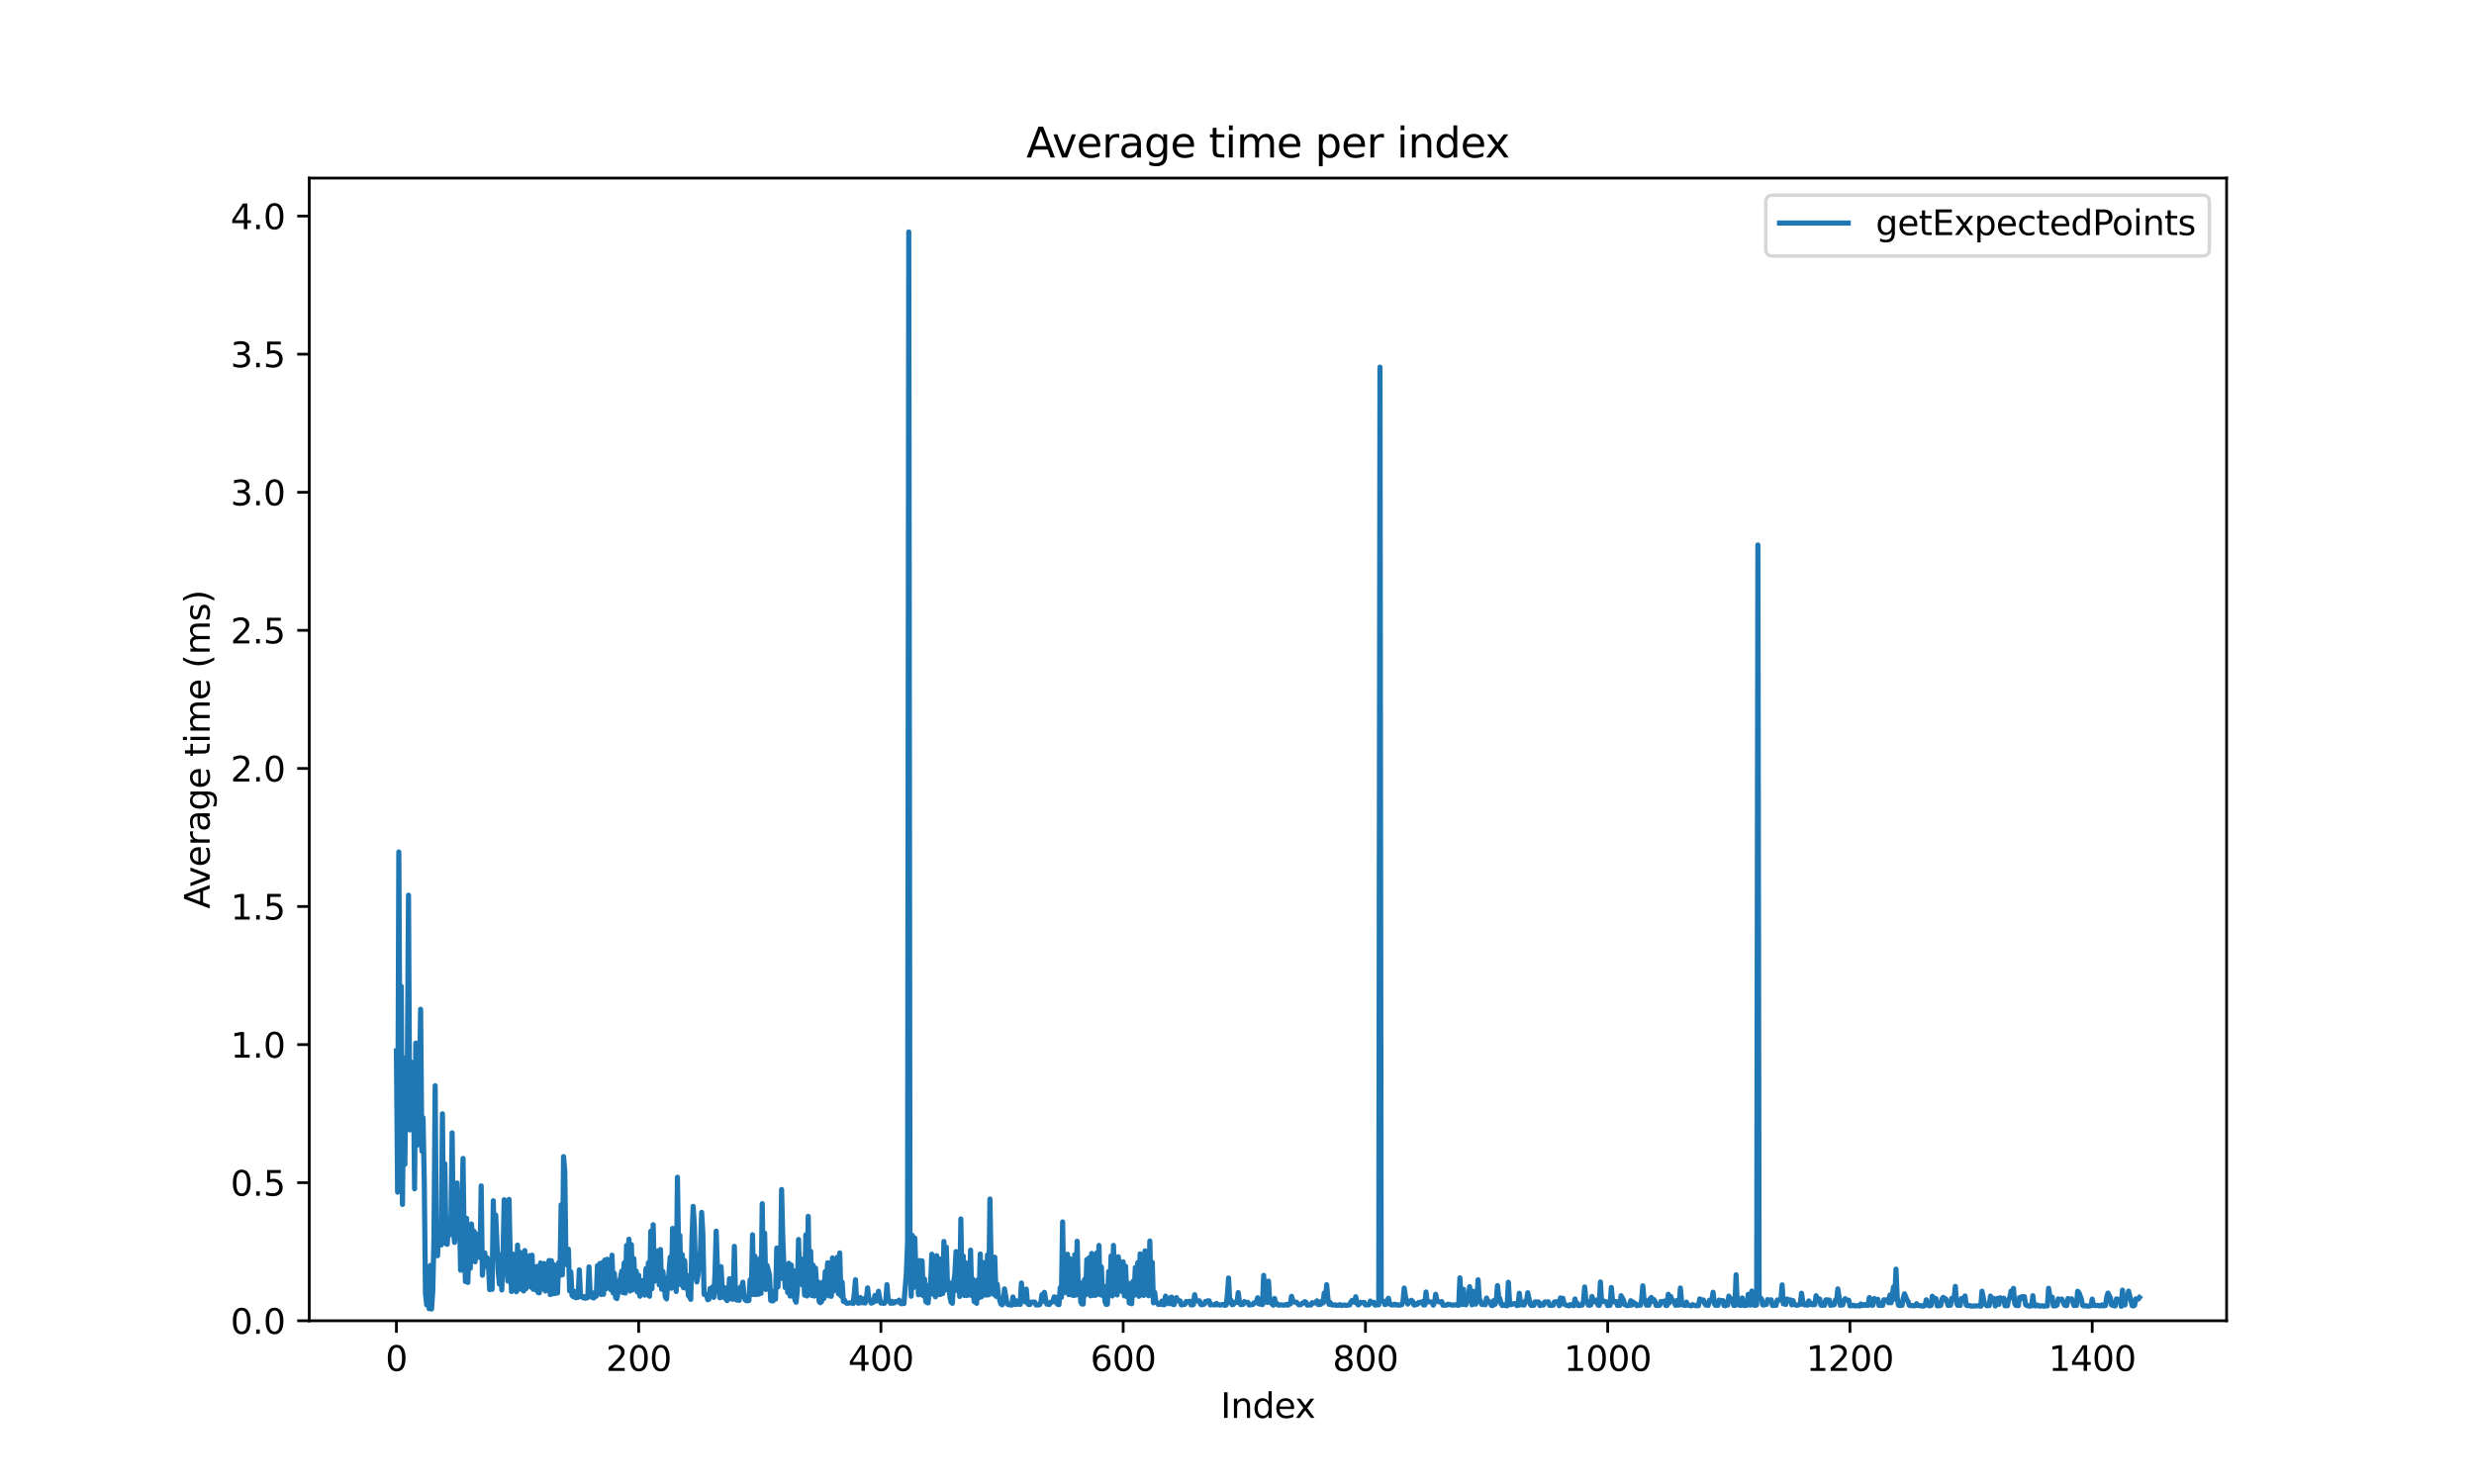<?xml version="1.0" encoding="utf-8" standalone="no"?>
<!DOCTYPE svg PUBLIC "-//W3C//DTD SVG 1.1//EN"
  "http://www.w3.org/Graphics/SVG/1.1/DTD/svg11.dtd">
<svg xmlns:xlink="http://www.w3.org/1999/xlink" width="720pt" height="432pt" viewBox="0 0 720 432" xmlns="http://www.w3.org/2000/svg" version="1.1">
 <defs>
  <style type="text/css">*{stroke-linejoin: round; stroke-linecap: butt}</style>
 </defs>
 <g id="figure_1">
  <g id="patch_1">
   <path d="M 0 432 
L 720 432 
L 720 0 
L 0 0 
z
" style="fill: #ffffff"/>
  </g>
  <g id="axes_1">
   <g id="patch_2">
    <path d="M 90 384.48 
L 648 384.48 
L 648 51.84 
L 90 51.84 
z
" style="fill: #ffffff"/>
   </g>
   <g id="matplotlib.axis_1">
    <g id="xtick_1">
     <g id="line2d_1">
      <defs>
       <path id="mf07bb825a7" d="M 0 0 
L 0 3.5 
" style="stroke: #000000; stroke-width: 0.8"/>
      </defs>
      <g>
       <use xlink:href="#mf07bb825a7" x="115.364" y="384.48" style="stroke: #000000; stroke-width: 0.8"/>
      </g>
     </g>
     <g id="text_1">
      <!-- 0 -->
      <g transform="translate(112.182 399.078) scale(0.1 -0.1)">
       <defs>
        <path id="DejaVuSans-30" d="M 2034 4250 
Q 1547 4250 1301 3770 
Q 1056 3291 1056 2328 
Q 1056 1369 1301 889 
Q 1547 409 2034 409 
Q 2525 409 2770 889 
Q 3016 1369 3016 2328 
Q 3016 3291 2770 3770 
Q 2525 4250 2034 4250 
z
M 2034 4750 
Q 2819 4750 3233 4129 
Q 3647 3509 3647 2328 
Q 3647 1150 3233 529 
Q 2819 -91 2034 -91 
Q 1250 -91 836 529 
Q 422 1150 422 2328 
Q 422 3509 836 4129 
Q 1250 4750 2034 4750 
z
" transform="scale(0.016)"/>
       </defs>
       <use xlink:href="#DejaVuSans-30"/>
      </g>
     </g>
    </g>
    <g id="xtick_2">
     <g id="line2d_2">
      <g>
       <use xlink:href="#mf07bb825a7" x="185.867" y="384.48" style="stroke: #000000; stroke-width: 0.8"/>
      </g>
     </g>
     <g id="text_2">
      <!-- 200 -->
      <g transform="translate(176.323 399.078) scale(0.1 -0.1)">
       <defs>
        <path id="DejaVuSans-32" d="M 1228 531 
L 3431 531 
L 3431 0 
L 469 0 
L 469 531 
Q 828 903 1448 1529 
Q 2069 2156 2228 2338 
Q 2531 2678 2651 2914 
Q 2772 3150 2772 3378 
Q 2772 3750 2511 3984 
Q 2250 4219 1831 4219 
Q 1534 4219 1204 4116 
Q 875 4013 500 3803 
L 500 4441 
Q 881 4594 1212 4672 
Q 1544 4750 1819 4750 
Q 2544 4750 2975 4387 
Q 3406 4025 3406 3419 
Q 3406 3131 3298 2873 
Q 3191 2616 2906 2266 
Q 2828 2175 2409 1742 
Q 1991 1309 1228 531 
z
" transform="scale(0.016)"/>
       </defs>
       <use xlink:href="#DejaVuSans-32"/>
       <use xlink:href="#DejaVuSans-30" transform="translate(63.623 0)"/>
       <use xlink:href="#DejaVuSans-30" transform="translate(127.246 0)"/>
      </g>
     </g>
    </g>
    <g id="xtick_3">
     <g id="line2d_3">
      <g>
       <use xlink:href="#mf07bb825a7" x="256.371" y="384.48" style="stroke: #000000; stroke-width: 0.8"/>
      </g>
     </g>
     <g id="text_3">
      <!-- 400 -->
      <g transform="translate(246.827 399.078) scale(0.1 -0.1)">
       <defs>
        <path id="DejaVuSans-34" d="M 2419 4116 
L 825 1625 
L 2419 1625 
L 2419 4116 
z
M 2253 4666 
L 3047 4666 
L 3047 1625 
L 3713 1625 
L 3713 1100 
L 3047 1100 
L 3047 0 
L 2419 0 
L 2419 1100 
L 313 1100 
L 313 1709 
L 2253 4666 
z
" transform="scale(0.016)"/>
       </defs>
       <use xlink:href="#DejaVuSans-34"/>
       <use xlink:href="#DejaVuSans-30" transform="translate(63.623 0)"/>
       <use xlink:href="#DejaVuSans-30" transform="translate(127.246 0)"/>
      </g>
     </g>
    </g>
    <g id="xtick_4">
     <g id="line2d_4">
      <g>
       <use xlink:href="#mf07bb825a7" x="326.874" y="384.48" style="stroke: #000000; stroke-width: 0.8"/>
      </g>
     </g>
     <g id="text_4">
      <!-- 600 -->
      <g transform="translate(317.33 399.078) scale(0.1 -0.1)">
       <defs>
        <path id="DejaVuSans-36" d="M 2113 2584 
Q 1688 2584 1439 2293 
Q 1191 2003 1191 1497 
Q 1191 994 1439 701 
Q 1688 409 2113 409 
Q 2538 409 2786 701 
Q 3034 994 3034 1497 
Q 3034 2003 2786 2293 
Q 2538 2584 2113 2584 
z
M 3366 4563 
L 3366 3988 
Q 3128 4100 2886 4159 
Q 2644 4219 2406 4219 
Q 1781 4219 1451 3797 
Q 1122 3375 1075 2522 
Q 1259 2794 1537 2939 
Q 1816 3084 2150 3084 
Q 2853 3084 3261 2657 
Q 3669 2231 3669 1497 
Q 3669 778 3244 343 
Q 2819 -91 2113 -91 
Q 1303 -91 875 529 
Q 447 1150 447 2328 
Q 447 3434 972 4092 
Q 1497 4750 2381 4750 
Q 2619 4750 2861 4703 
Q 3103 4656 3366 4563 
z
" transform="scale(0.016)"/>
       </defs>
       <use xlink:href="#DejaVuSans-36"/>
       <use xlink:href="#DejaVuSans-30" transform="translate(63.623 0)"/>
       <use xlink:href="#DejaVuSans-30" transform="translate(127.246 0)"/>
      </g>
     </g>
    </g>
    <g id="xtick_5">
     <g id="line2d_5">
      <g>
       <use xlink:href="#mf07bb825a7" x="397.378" y="384.48" style="stroke: #000000; stroke-width: 0.8"/>
      </g>
     </g>
     <g id="text_5">
      <!-- 800 -->
      <g transform="translate(387.834 399.078) scale(0.1 -0.1)">
       <defs>
        <path id="DejaVuSans-38" d="M 2034 2216 
Q 1584 2216 1326 1975 
Q 1069 1734 1069 1313 
Q 1069 891 1326 650 
Q 1584 409 2034 409 
Q 2484 409 2743 651 
Q 3003 894 3003 1313 
Q 3003 1734 2745 1975 
Q 2488 2216 2034 2216 
z
M 1403 2484 
Q 997 2584 770 2862 
Q 544 3141 544 3541 
Q 544 4100 942 4425 
Q 1341 4750 2034 4750 
Q 2731 4750 3128 4425 
Q 3525 4100 3525 3541 
Q 3525 3141 3298 2862 
Q 3072 2584 2669 2484 
Q 3125 2378 3379 2068 
Q 3634 1759 3634 1313 
Q 3634 634 3220 271 
Q 2806 -91 2034 -91 
Q 1263 -91 848 271 
Q 434 634 434 1313 
Q 434 1759 690 2068 
Q 947 2378 1403 2484 
z
M 1172 3481 
Q 1172 3119 1398 2916 
Q 1625 2713 2034 2713 
Q 2441 2713 2670 2916 
Q 2900 3119 2900 3481 
Q 2900 3844 2670 4047 
Q 2441 4250 2034 4250 
Q 1625 4250 1398 4047 
Q 1172 3844 1172 3481 
z
" transform="scale(0.016)"/>
       </defs>
       <use xlink:href="#DejaVuSans-38"/>
       <use xlink:href="#DejaVuSans-30" transform="translate(63.623 0)"/>
       <use xlink:href="#DejaVuSans-30" transform="translate(127.246 0)"/>
      </g>
     </g>
    </g>
    <g id="xtick_6">
     <g id="line2d_6">
      <g>
       <use xlink:href="#mf07bb825a7" x="467.881" y="384.48" style="stroke: #000000; stroke-width: 0.8"/>
      </g>
     </g>
     <g id="text_6">
      <!-- 1000 -->
      <g transform="translate(455.156 399.078) scale(0.1 -0.1)">
       <defs>
        <path id="DejaVuSans-31" d="M 794 531 
L 1825 531 
L 1825 4091 
L 703 3866 
L 703 4441 
L 1819 4666 
L 2450 4666 
L 2450 531 
L 3481 531 
L 3481 0 
L 794 0 
L 794 531 
z
" transform="scale(0.016)"/>
       </defs>
       <use xlink:href="#DejaVuSans-31"/>
       <use xlink:href="#DejaVuSans-30" transform="translate(63.623 0)"/>
       <use xlink:href="#DejaVuSans-30" transform="translate(127.246 0)"/>
       <use xlink:href="#DejaVuSans-30" transform="translate(190.869 0)"/>
      </g>
     </g>
    </g>
    <g id="xtick_7">
     <g id="line2d_7">
      <g>
       <use xlink:href="#mf07bb825a7" x="538.385" y="384.48" style="stroke: #000000; stroke-width: 0.8"/>
      </g>
     </g>
     <g id="text_7">
      <!-- 1200 -->
      <g transform="translate(525.66 399.078) scale(0.1 -0.1)">
       <use xlink:href="#DejaVuSans-31"/>
       <use xlink:href="#DejaVuSans-32" transform="translate(63.623 0)"/>
       <use xlink:href="#DejaVuSans-30" transform="translate(127.246 0)"/>
       <use xlink:href="#DejaVuSans-30" transform="translate(190.869 0)"/>
      </g>
     </g>
    </g>
    <g id="xtick_8">
     <g id="line2d_8">
      <g>
       <use xlink:href="#mf07bb825a7" x="608.888" y="384.48" style="stroke: #000000; stroke-width: 0.8"/>
      </g>
     </g>
     <g id="text_8">
      <!-- 1400 -->
      <g transform="translate(596.163 399.078) scale(0.1 -0.1)">
       <use xlink:href="#DejaVuSans-31"/>
       <use xlink:href="#DejaVuSans-34" transform="translate(63.623 0)"/>
       <use xlink:href="#DejaVuSans-30" transform="translate(127.246 0)"/>
       <use xlink:href="#DejaVuSans-30" transform="translate(190.869 0)"/>
      </g>
     </g>
    </g>
    <g id="text_9">
     <!-- Index -->
     <g transform="translate(355.234 412.757) scale(0.1 -0.1)">
      <defs>
       <path id="DejaVuSans-49" d="M 628 4666 
L 1259 4666 
L 1259 0 
L 628 0 
L 628 4666 
z
" transform="scale(0.016)"/>
       <path id="DejaVuSans-6e" d="M 3513 2113 
L 3513 0 
L 2938 0 
L 2938 2094 
Q 2938 2591 2744 2837 
Q 2550 3084 2163 3084 
Q 1697 3084 1428 2787 
Q 1159 2491 1159 1978 
L 1159 0 
L 581 0 
L 581 3500 
L 1159 3500 
L 1159 2956 
Q 1366 3272 1645 3428 
Q 1925 3584 2291 3584 
Q 2894 3584 3203 3211 
Q 3513 2838 3513 2113 
z
" transform="scale(0.016)"/>
       <path id="DejaVuSans-64" d="M 2906 2969 
L 2906 4863 
L 3481 4863 
L 3481 0 
L 2906 0 
L 2906 525 
Q 2725 213 2448 61 
Q 2172 -91 1784 -91 
Q 1150 -91 751 415 
Q 353 922 353 1747 
Q 353 2572 751 3078 
Q 1150 3584 1784 3584 
Q 2172 3584 2448 3432 
Q 2725 3281 2906 2969 
z
M 947 1747 
Q 947 1113 1208 752 
Q 1469 391 1925 391 
Q 2381 391 2643 752 
Q 2906 1113 2906 1747 
Q 2906 2381 2643 2742 
Q 2381 3103 1925 3103 
Q 1469 3103 1208 2742 
Q 947 2381 947 1747 
z
" transform="scale(0.016)"/>
       <path id="DejaVuSans-65" d="M 3597 1894 
L 3597 1613 
L 953 1613 
Q 991 1019 1311 708 
Q 1631 397 2203 397 
Q 2534 397 2845 478 
Q 3156 559 3463 722 
L 3463 178 
Q 3153 47 2828 -22 
Q 2503 -91 2169 -91 
Q 1331 -91 842 396 
Q 353 884 353 1716 
Q 353 2575 817 3079 
Q 1281 3584 2069 3584 
Q 2775 3584 3186 3129 
Q 3597 2675 3597 1894 
z
M 3022 2063 
Q 3016 2534 2758 2815 
Q 2500 3097 2075 3097 
Q 1594 3097 1305 2825 
Q 1016 2553 972 2059 
L 3022 2063 
z
" transform="scale(0.016)"/>
       <path id="DejaVuSans-78" d="M 3513 3500 
L 2247 1797 
L 3578 0 
L 2900 0 
L 1881 1375 
L 863 0 
L 184 0 
L 1544 1831 
L 300 3500 
L 978 3500 
L 1906 2253 
L 2834 3500 
L 3513 3500 
z
" transform="scale(0.016)"/>
      </defs>
      <use xlink:href="#DejaVuSans-49"/>
      <use xlink:href="#DejaVuSans-6e" transform="translate(29.492 0)"/>
      <use xlink:href="#DejaVuSans-64" transform="translate(92.871 0)"/>
      <use xlink:href="#DejaVuSans-65" transform="translate(156.348 0)"/>
      <use xlink:href="#DejaVuSans-78" transform="translate(216.121 0)"/>
     </g>
    </g>
   </g>
   <g id="matplotlib.axis_2">
    <g id="ytick_1">
     <g id="line2d_9">
      <defs>
       <path id="mb513482932" d="M 0 0 
L -3.5 0 
" style="stroke: #000000; stroke-width: 0.8"/>
      </defs>
      <g>
       <use xlink:href="#mb513482932" x="90" y="384.48" style="stroke: #000000; stroke-width: 0.8"/>
      </g>
     </g>
     <g id="text_10">
      <!-- 0.0 -->
      <g transform="translate(67.097 388.279) scale(0.1 -0.1)">
       <defs>
        <path id="DejaVuSans-2e" d="M 684 794 
L 1344 794 
L 1344 0 
L 684 0 
L 684 794 
z
" transform="scale(0.016)"/>
       </defs>
       <use xlink:href="#DejaVuSans-30"/>
       <use xlink:href="#DejaVuSans-2e" transform="translate(63.623 0)"/>
       <use xlink:href="#DejaVuSans-30" transform="translate(95.41 0)"/>
      </g>
     </g>
    </g>
    <g id="ytick_2">
     <g id="line2d_10">
      <g>
       <use xlink:href="#mb513482932" x="90" y="344.283" style="stroke: #000000; stroke-width: 0.8"/>
      </g>
     </g>
     <g id="text_11">
      <!-- 0.5 -->
      <g transform="translate(67.097 348.083) scale(0.1 -0.1)">
       <defs>
        <path id="DejaVuSans-35" d="M 691 4666 
L 3169 4666 
L 3169 4134 
L 1269 4134 
L 1269 2991 
Q 1406 3038 1543 3061 
Q 1681 3084 1819 3084 
Q 2600 3084 3056 2656 
Q 3513 2228 3513 1497 
Q 3513 744 3044 326 
Q 2575 -91 1722 -91 
Q 1428 -91 1123 -41 
Q 819 9 494 109 
L 494 744 
Q 775 591 1075 516 
Q 1375 441 1709 441 
Q 2250 441 2565 725 
Q 2881 1009 2881 1497 
Q 2881 1984 2565 2268 
Q 2250 2553 1709 2553 
Q 1456 2553 1204 2497 
Q 953 2441 691 2322 
L 691 4666 
z
" transform="scale(0.016)"/>
       </defs>
       <use xlink:href="#DejaVuSans-30"/>
       <use xlink:href="#DejaVuSans-2e" transform="translate(63.623 0)"/>
       <use xlink:href="#DejaVuSans-35" transform="translate(95.41 0)"/>
      </g>
     </g>
    </g>
    <g id="ytick_3">
     <g id="line2d_11">
      <g>
       <use xlink:href="#mb513482932" x="90" y="304.087" style="stroke: #000000; stroke-width: 0.8"/>
      </g>
     </g>
     <g id="text_12">
      <!-- 1.0 -->
      <g transform="translate(67.097 307.886) scale(0.1 -0.1)">
       <use xlink:href="#DejaVuSans-31"/>
       <use xlink:href="#DejaVuSans-2e" transform="translate(63.623 0)"/>
       <use xlink:href="#DejaVuSans-30" transform="translate(95.41 0)"/>
      </g>
     </g>
    </g>
    <g id="ytick_4">
     <g id="line2d_12">
      <g>
       <use xlink:href="#mb513482932" x="90" y="263.89" style="stroke: #000000; stroke-width: 0.8"/>
      </g>
     </g>
     <g id="text_13">
      <!-- 1.5 -->
      <g transform="translate(67.097 267.689) scale(0.1 -0.1)">
       <use xlink:href="#DejaVuSans-31"/>
       <use xlink:href="#DejaVuSans-2e" transform="translate(63.623 0)"/>
       <use xlink:href="#DejaVuSans-35" transform="translate(95.41 0)"/>
      </g>
     </g>
    </g>
    <g id="ytick_5">
     <g id="line2d_13">
      <g>
       <use xlink:href="#mb513482932" x="90" y="223.694" style="stroke: #000000; stroke-width: 0.8"/>
      </g>
     </g>
     <g id="text_14">
      <!-- 2.0 -->
      <g transform="translate(67.097 227.493) scale(0.1 -0.1)">
       <use xlink:href="#DejaVuSans-32"/>
       <use xlink:href="#DejaVuSans-2e" transform="translate(63.623 0)"/>
       <use xlink:href="#DejaVuSans-30" transform="translate(95.41 0)"/>
      </g>
     </g>
    </g>
    <g id="ytick_6">
     <g id="line2d_14">
      <g>
       <use xlink:href="#mb513482932" x="90" y="183.497" style="stroke: #000000; stroke-width: 0.8"/>
      </g>
     </g>
     <g id="text_15">
      <!-- 2.5 -->
      <g transform="translate(67.097 187.296) scale(0.1 -0.1)">
       <use xlink:href="#DejaVuSans-32"/>
       <use xlink:href="#DejaVuSans-2e" transform="translate(63.623 0)"/>
       <use xlink:href="#DejaVuSans-35" transform="translate(95.41 0)"/>
      </g>
     </g>
    </g>
    <g id="ytick_7">
     <g id="line2d_15">
      <g>
       <use xlink:href="#mb513482932" x="90" y="143.3" style="stroke: #000000; stroke-width: 0.8"/>
      </g>
     </g>
     <g id="text_16">
      <!-- 3.0 -->
      <g transform="translate(67.097 147.1) scale(0.1 -0.1)">
       <defs>
        <path id="DejaVuSans-33" d="M 2597 2516 
Q 3050 2419 3304 2112 
Q 3559 1806 3559 1356 
Q 3559 666 3084 287 
Q 2609 -91 1734 -91 
Q 1441 -91 1130 -33 
Q 819 25 488 141 
L 488 750 
Q 750 597 1062 519 
Q 1375 441 1716 441 
Q 2309 441 2620 675 
Q 2931 909 2931 1356 
Q 2931 1769 2642 2001 
Q 2353 2234 1838 2234 
L 1294 2234 
L 1294 2753 
L 1863 2753 
Q 2328 2753 2575 2939 
Q 2822 3125 2822 3475 
Q 2822 3834 2567 4026 
Q 2313 4219 1838 4219 
Q 1578 4219 1281 4162 
Q 984 4106 628 3988 
L 628 4550 
Q 988 4650 1302 4700 
Q 1616 4750 1894 4750 
Q 2613 4750 3031 4423 
Q 3450 4097 3450 3541 
Q 3450 3153 3228 2886 
Q 3006 2619 2597 2516 
z
" transform="scale(0.016)"/>
       </defs>
       <use xlink:href="#DejaVuSans-33"/>
       <use xlink:href="#DejaVuSans-2e" transform="translate(63.623 0)"/>
       <use xlink:href="#DejaVuSans-30" transform="translate(95.41 0)"/>
      </g>
     </g>
    </g>
    <g id="ytick_8">
     <g id="line2d_16">
      <g>
       <use xlink:href="#mb513482932" x="90" y="103.104" style="stroke: #000000; stroke-width: 0.8"/>
      </g>
     </g>
     <g id="text_17">
      <!-- 3.5 -->
      <g transform="translate(67.097 106.903) scale(0.1 -0.1)">
       <use xlink:href="#DejaVuSans-33"/>
       <use xlink:href="#DejaVuSans-2e" transform="translate(63.623 0)"/>
       <use xlink:href="#DejaVuSans-35" transform="translate(95.41 0)"/>
      </g>
     </g>
    </g>
    <g id="ytick_9">
     <g id="line2d_17">
      <g>
       <use xlink:href="#mb513482932" x="90" y="62.907" style="stroke: #000000; stroke-width: 0.8"/>
      </g>
     </g>
     <g id="text_18">
      <!-- 4.0 -->
      <g transform="translate(67.097 66.707) scale(0.1 -0.1)">
       <use xlink:href="#DejaVuSans-34"/>
       <use xlink:href="#DejaVuSans-2e" transform="translate(63.623 0)"/>
       <use xlink:href="#DejaVuSans-30" transform="translate(95.41 0)"/>
      </g>
     </g>
    </g>
    <g id="text_19">
     <!-- Average time (ms) -->
     <g transform="translate(61.017 264.544) rotate(-90) scale(0.1 -0.1)">
      <defs>
       <path id="DejaVuSans-41" d="M 2188 4044 
L 1331 1722 
L 3047 1722 
L 2188 4044 
z
M 1831 4666 
L 2547 4666 
L 4325 0 
L 3669 0 
L 3244 1197 
L 1141 1197 
L 716 0 
L 50 0 
L 1831 4666 
z
" transform="scale(0.016)"/>
       <path id="DejaVuSans-76" d="M 191 3500 
L 800 3500 
L 1894 563 
L 2988 3500 
L 3597 3500 
L 2284 0 
L 1503 0 
L 191 3500 
z
" transform="scale(0.016)"/>
       <path id="DejaVuSans-72" d="M 2631 2963 
Q 2534 3019 2420 3045 
Q 2306 3072 2169 3072 
Q 1681 3072 1420 2755 
Q 1159 2438 1159 1844 
L 1159 0 
L 581 0 
L 581 3500 
L 1159 3500 
L 1159 2956 
Q 1341 3275 1631 3429 
Q 1922 3584 2338 3584 
Q 2397 3584 2469 3576 
Q 2541 3569 2628 3553 
L 2631 2963 
z
" transform="scale(0.016)"/>
       <path id="DejaVuSans-61" d="M 2194 1759 
Q 1497 1759 1228 1600 
Q 959 1441 959 1056 
Q 959 750 1161 570 
Q 1363 391 1709 391 
Q 2188 391 2477 730 
Q 2766 1069 2766 1631 
L 2766 1759 
L 2194 1759 
z
M 3341 1997 
L 3341 0 
L 2766 0 
L 2766 531 
Q 2569 213 2275 61 
Q 1981 -91 1556 -91 
Q 1019 -91 701 211 
Q 384 513 384 1019 
Q 384 1609 779 1909 
Q 1175 2209 1959 2209 
L 2766 2209 
L 2766 2266 
Q 2766 2663 2505 2880 
Q 2244 3097 1772 3097 
Q 1472 3097 1187 3025 
Q 903 2953 641 2809 
L 641 3341 
Q 956 3463 1253 3523 
Q 1550 3584 1831 3584 
Q 2591 3584 2966 3190 
Q 3341 2797 3341 1997 
z
" transform="scale(0.016)"/>
       <path id="DejaVuSans-67" d="M 2906 1791 
Q 2906 2416 2648 2759 
Q 2391 3103 1925 3103 
Q 1463 3103 1205 2759 
Q 947 2416 947 1791 
Q 947 1169 1205 825 
Q 1463 481 1925 481 
Q 2391 481 2648 825 
Q 2906 1169 2906 1791 
z
M 3481 434 
Q 3481 -459 3084 -895 
Q 2688 -1331 1869 -1331 
Q 1566 -1331 1297 -1286 
Q 1028 -1241 775 -1147 
L 775 -588 
Q 1028 -725 1275 -790 
Q 1522 -856 1778 -856 
Q 2344 -856 2625 -561 
Q 2906 -266 2906 331 
L 2906 616 
Q 2728 306 2450 153 
Q 2172 0 1784 0 
Q 1141 0 747 490 
Q 353 981 353 1791 
Q 353 2603 747 3093 
Q 1141 3584 1784 3584 
Q 2172 3584 2450 3431 
Q 2728 3278 2906 2969 
L 2906 3500 
L 3481 3500 
L 3481 434 
z
" transform="scale(0.016)"/>
       <path id="DejaVuSans-20" transform="scale(0.016)"/>
       <path id="DejaVuSans-74" d="M 1172 4494 
L 1172 3500 
L 2356 3500 
L 2356 3053 
L 1172 3053 
L 1172 1153 
Q 1172 725 1289 603 
Q 1406 481 1766 481 
L 2356 481 
L 2356 0 
L 1766 0 
Q 1100 0 847 248 
Q 594 497 594 1153 
L 594 3053 
L 172 3053 
L 172 3500 
L 594 3500 
L 594 4494 
L 1172 4494 
z
" transform="scale(0.016)"/>
       <path id="DejaVuSans-69" d="M 603 3500 
L 1178 3500 
L 1178 0 
L 603 0 
L 603 3500 
z
M 603 4863 
L 1178 4863 
L 1178 4134 
L 603 4134 
L 603 4863 
z
" transform="scale(0.016)"/>
       <path id="DejaVuSans-6d" d="M 3328 2828 
Q 3544 3216 3844 3400 
Q 4144 3584 4550 3584 
Q 5097 3584 5394 3201 
Q 5691 2819 5691 2113 
L 5691 0 
L 5113 0 
L 5113 2094 
Q 5113 2597 4934 2840 
Q 4756 3084 4391 3084 
Q 3944 3084 3684 2787 
Q 3425 2491 3425 1978 
L 3425 0 
L 2847 0 
L 2847 2094 
Q 2847 2600 2669 2842 
Q 2491 3084 2119 3084 
Q 1678 3084 1418 2786 
Q 1159 2488 1159 1978 
L 1159 0 
L 581 0 
L 581 3500 
L 1159 3500 
L 1159 2956 
Q 1356 3278 1631 3431 
Q 1906 3584 2284 3584 
Q 2666 3584 2933 3390 
Q 3200 3197 3328 2828 
z
" transform="scale(0.016)"/>
       <path id="DejaVuSans-28" d="M 1984 4856 
Q 1566 4138 1362 3434 
Q 1159 2731 1159 2009 
Q 1159 1288 1364 580 
Q 1569 -128 1984 -844 
L 1484 -844 
Q 1016 -109 783 600 
Q 550 1309 550 2009 
Q 550 2706 781 3412 
Q 1013 4119 1484 4856 
L 1984 4856 
z
" transform="scale(0.016)"/>
       <path id="DejaVuSans-73" d="M 2834 3397 
L 2834 2853 
Q 2591 2978 2328 3040 
Q 2066 3103 1784 3103 
Q 1356 3103 1142 2972 
Q 928 2841 928 2578 
Q 928 2378 1081 2264 
Q 1234 2150 1697 2047 
L 1894 2003 
Q 2506 1872 2764 1633 
Q 3022 1394 3022 966 
Q 3022 478 2636 193 
Q 2250 -91 1575 -91 
Q 1294 -91 989 -36 
Q 684 19 347 128 
L 347 722 
Q 666 556 975 473 
Q 1284 391 1588 391 
Q 1994 391 2212 530 
Q 2431 669 2431 922 
Q 2431 1156 2273 1281 
Q 2116 1406 1581 1522 
L 1381 1569 
Q 847 1681 609 1914 
Q 372 2147 372 2553 
Q 372 3047 722 3315 
Q 1072 3584 1716 3584 
Q 2034 3584 2315 3537 
Q 2597 3491 2834 3397 
z
" transform="scale(0.016)"/>
       <path id="DejaVuSans-29" d="M 513 4856 
L 1013 4856 
Q 1481 4119 1714 3412 
Q 1947 2706 1947 2009 
Q 1947 1309 1714 600 
Q 1481 -109 1013 -844 
L 513 -844 
Q 928 -128 1133 580 
Q 1338 1288 1338 2009 
Q 1338 2731 1133 3434 
Q 928 4138 513 4856 
z
" transform="scale(0.016)"/>
      </defs>
      <use xlink:href="#DejaVuSans-41"/>
      <use xlink:href="#DejaVuSans-76" transform="translate(62.533 0)"/>
      <use xlink:href="#DejaVuSans-65" transform="translate(121.713 0)"/>
      <use xlink:href="#DejaVuSans-72" transform="translate(183.236 0)"/>
      <use xlink:href="#DejaVuSans-61" transform="translate(224.35 0)"/>
      <use xlink:href="#DejaVuSans-67" transform="translate(285.629 0)"/>
      <use xlink:href="#DejaVuSans-65" transform="translate(349.105 0)"/>
      <use xlink:href="#DejaVuSans-20" transform="translate(410.629 0)"/>
      <use xlink:href="#DejaVuSans-74" transform="translate(442.416 0)"/>
      <use xlink:href="#DejaVuSans-69" transform="translate(481.625 0)"/>
      <use xlink:href="#DejaVuSans-6d" transform="translate(509.408 0)"/>
      <use xlink:href="#DejaVuSans-65" transform="translate(606.82 0)"/>
      <use xlink:href="#DejaVuSans-20" transform="translate(668.344 0)"/>
      <use xlink:href="#DejaVuSans-28" transform="translate(700.131 0)"/>
      <use xlink:href="#DejaVuSans-6d" transform="translate(739.145 0)"/>
      <use xlink:href="#DejaVuSans-73" transform="translate(836.557 0)"/>
      <use xlink:href="#DejaVuSans-29" transform="translate(888.656 0)"/>
     </g>
    </g>
   </g>
   <g id="line2d_18">
    <path d="M 115.364 305.935 
L 115.716 347.046 
L 116.069 248.014 
L 116.421 317.647 
L 116.774 287.143 
L 117.126 350.616 
L 117.479 315.885 
L 117.831 338.927 
L 118.184 307.841 
L 118.536 311.855 
L 118.889 260.58 
L 119.241 328.925 
L 119.594 309.121 
L 119.946 314.356 
L 120.299 311.137 
L 120.651 346.061 
L 121.004 303.647 
L 121.356 333.403 
L 122.061 315.863 
L 122.414 293.804 
L 122.767 335.089 
L 123.119 325.361 
L 123.472 343.762 
L 123.824 376.529 
L 124.177 379.862 
L 124.529 374.834 
L 124.882 380.971 
L 125.234 368.365 
L 125.587 381.065 
L 125.939 375.96 
L 126.292 360.657 
L 126.644 316.068 
L 126.997 360.863 
L 127.349 365.552 
L 127.702 356.702 
L 128.407 362.42 
L 128.759 324.237 
L 129.112 359.004 
L 129.464 338.775 
L 129.817 362.084 
L 130.169 362.206 
L 130.522 354.621 
L 130.874 359.49 
L 131.227 355.883 
L 131.579 329.786 
L 131.932 357.78 
L 132.284 361.67 
L 132.637 357.87 
L 132.99 344.37 
L 133.342 360.397 
L 133.695 352.451 
L 134.047 369.775 
L 134.752 337.231 
L 135.105 362.719 
L 135.457 373.068 
L 135.81 354.671 
L 136.162 373.319 
L 136.515 361.29 
L 136.867 369.202 
L 137.22 356.313 
L 137.572 361.475 
L 137.925 358.381 
L 138.277 367.317 
L 138.63 359.191 
L 138.982 364.684 
L 139.335 365.71 
L 139.687 366.112 
L 140.04 345.214 
L 140.392 371.223 
L 140.745 366.925 
L 141.097 364.721 
L 141.45 368.572 
L 141.802 366.158 
L 142.155 368.281 
L 142.507 375.423 
L 142.86 367.909 
L 143.213 375.335 
L 143.565 349.553 
L 143.918 365.839 
L 144.27 353.697 
L 144.975 369.842 
L 145.328 373.779 
L 145.68 365.301 
L 146.033 375.499 
L 146.385 365.775 
L 146.738 349.244 
L 147.09 369.1 
L 147.443 366.648 
L 147.795 372.939 
L 148.148 349.148 
L 148.5 366.514 
L 148.853 375.96 
L 149.205 365.071 
L 149.558 368.932 
L 149.91 368.424 
L 150.263 376.043 
L 150.615 362.447 
L 150.968 375.287 
L 151.32 364.541 
L 151.673 375.308 
L 152.025 367.866 
L 152.378 375.804 
L 152.73 364.054 
L 153.083 375.146 
L 153.436 368.061 
L 153.788 372.612 
L 154.141 365.51 
L 154.493 374.676 
L 154.846 365.393 
L 155.198 375.326 
L 155.551 368.795 
L 155.903 375.501 
L 156.256 368.703 
L 156.608 376.263 
L 156.961 376.359 
L 157.313 367.647 
L 157.666 373.802 
L 158.018 375.213 
L 158.371 367.807 
L 158.723 375.817 
L 159.076 369.682 
L 159.428 368.732 
L 159.781 366.938 
L 160.133 376.871 
L 160.486 366.988 
L 160.838 376.645 
L 161.191 368.151 
L 161.543 376.556 
L 161.896 368.477 
L 162.248 376.404 
L 162.601 367.53 
L 162.954 371.283 
L 163.306 350.713 
L 163.659 371.121 
L 164.011 336.692 
L 164.364 340.828 
L 164.716 368.136 
L 165.069 367.52 
L 165.421 363.645 
L 165.774 375.787 
L 166.126 370.245 
L 166.479 377.098 
L 166.831 377.465 
L 167.184 375.944 
L 167.536 377.759 
L 168.241 377.65 
L 168.594 369.656 
L 168.946 377.408 
L 169.299 377.306 
L 169.651 377.792 
L 170.004 377.457 
L 170.356 377.933 
L 171.061 377.732 
L 171.414 368.805 
L 171.766 377.141 
L 172.119 376.124 
L 172.471 377.781 
L 172.824 377.828 
L 173.177 376.41 
L 173.529 377.317 
L 173.882 368.439 
L 174.234 371.016 
L 174.587 367.803 
L 174.939 376.86 
L 175.292 367.59 
L 175.644 376.771 
L 175.997 366.817 
L 176.349 375.216 
L 176.702 366.573 
L 177.054 373.138 
L 177.407 367.992 
L 177.759 375.466 
L 178.112 365.391 
L 178.464 376.423 
L 178.817 370.697 
L 179.169 377.784 
L 179.522 378.038 
L 179.874 376.241 
L 180.227 372.766 
L 180.579 372.175 
L 180.932 370.038 
L 181.284 376.292 
L 181.637 367.647 
L 181.989 376.417 
L 182.342 362.566 
L 182.694 367.052 
L 183.047 360.744 
L 183.4 375.808 
L 183.752 362.332 
L 184.105 375.499 
L 184.457 366.365 
L 184.81 373.901 
L 185.162 370.036 
L 185.515 376.146 
L 185.867 371.215 
L 186.22 377.337 
L 186.572 376.363 
L 186.925 372.779 
L 187.63 377.022 
L 187.982 369.304 
L 188.335 376.917 
L 188.687 367.579 
L 189.04 377.341 
L 189.392 358.42 
L 189.745 375.161 
L 190.097 356.528 
L 190.45 372.998 
L 190.802 367.139 
L 191.155 371.039 
L 191.507 364.114 
L 191.86 374.055 
L 192.212 363.747 
L 192.565 375.307 
L 192.917 370.134 
L 193.623 377.541 
L 193.975 378.125 
L 194.328 373.54 
L 194.68 370.842 
L 195.033 365.965 
L 195.385 375.013 
L 195.738 357.593 
L 196.09 371.85 
L 196.443 366.199 
L 196.795 375.963 
L 197.148 342.7 
L 197.5 364.69 
L 197.853 359.647 
L 198.205 374.041 
L 198.558 365.219 
L 198.91 374.86 
L 199.263 366.976 
L 199.615 375.01 
L 199.968 371.281 
L 200.32 377.107 
L 200.673 377.531 
L 201.025 378.251 
L 201.378 360.64 
L 201.73 351.181 
L 202.083 356.719 
L 202.435 371.401 
L 202.788 373.185 
L 203.141 371.163 
L 203.846 363.997 
L 204.198 352.915 
L 204.551 359.186 
L 204.903 376.77 
L 205.256 376.962 
L 205.608 376.851 
L 205.961 378.349 
L 206.313 378.212 
L 206.666 375.073 
L 207.018 375.868 
L 207.371 374.611 
L 207.723 377.675 
L 208.076 370.924 
L 208.428 358.379 
L 208.781 368.685 
L 209.133 375.298 
L 209.486 377.793 
L 209.838 368.726 
L 210.191 375.192 
L 210.543 377.656 
L 210.896 374.862 
L 211.248 378.155 
L 211.601 378.617 
L 211.953 378.109 
L 212.306 372.225 
L 212.658 376.908 
L 213.011 378.158 
L 213.364 378.211 
L 213.716 362.812 
L 214.069 377.92 
L 214.421 378.478 
L 214.774 378.38 
L 215.126 378.54 
L 215.479 374.691 
L 215.831 375.087 
L 216.184 373.255 
L 216.536 377.284 
L 216.889 378.446 
L 217.241 378.634 
L 217.594 378.678 
L 217.946 378.578 
L 218.299 372.538 
L 218.651 376.834 
L 219.004 359.46 
L 219.356 376.83 
L 219.709 365.683 
L 220.061 376.858 
L 220.414 370.129 
L 220.766 376.765 
L 221.119 366.446 
L 221.471 376.503 
L 221.824 350.39 
L 222.176 371.629 
L 222.529 358.955 
L 222.881 375.369 
L 223.234 368.391 
L 223.939 371.116 
L 224.292 378.548 
L 224.644 378.709 
L 224.997 378.706 
L 225.349 375.923 
L 225.702 378.174 
L 226.054 363.307 
L 226.407 374.624 
L 226.759 365.482 
L 227.112 372.22 
L 227.464 346.266 
L 227.817 360.429 
L 228.169 369.49 
L 228.522 374.816 
L 228.874 369.314 
L 229.227 376.253 
L 229.579 367.737 
L 229.932 377.299 
L 230.284 368.271 
L 230.637 377.305 
L 230.989 369.897 
L 231.342 378.452 
L 231.694 379.079 
L 232.047 375.626 
L 232.399 360.817 
L 232.752 373.319 
L 233.104 366.429 
L 233.457 374.037 
L 233.81 369.153 
L 234.162 377.039 
L 234.515 359.437 
L 234.867 377.267 
L 235.22 354.091 
L 235.572 376.521 
L 235.925 364.273 
L 236.277 377.147 
L 236.63 368.282 
L 236.982 377.299 
L 237.335 369.149 
L 237.687 374.943 
L 238.04 373.146 
L 238.392 378.863 
L 238.745 379.232 
L 239.097 378.912 
L 239.45 373.201 
L 239.802 377.975 
L 240.155 370.16 
L 240.507 373.684 
L 240.86 367.588 
L 241.212 377.232 
L 241.565 367.706 
L 241.917 377.366 
L 242.27 366.184 
L 242.622 375.837 
L 242.975 369.105 
L 243.327 374.458 
L 243.68 365.98 
L 244.033 376.652 
L 244.385 364.732 
L 244.738 377.281 
L 245.09 373.234 
L 245.443 378.833 
L 245.795 378.484 
L 246.148 379.174 
L 246.5 379.404 
L 247.91 379.204 
L 248.263 379.476 
L 248.615 376.644 
L 248.968 372.531 
L 249.32 378.95 
L 249.673 379.333 
L 250.025 379.363 
L 250.378 377.716 
L 250.73 378.239 
L 251.083 379.257 
L 251.435 378.057 
L 251.788 379.319 
L 252.14 378.101 
L 252.493 374.903 
L 252.845 378.108 
L 253.198 378.423 
L 253.551 379.357 
L 254.256 379.05 
L 254.608 377.116 
L 254.961 378.713 
L 255.313 378.676 
L 255.666 375.898 
L 256.018 378.024 
L 256.371 379.338 
L 256.723 379.192 
L 257.076 379.434 
L 257.428 379.372 
L 257.781 378.805 
L 258.133 373.972 
L 258.486 378.434 
L 258.838 378.592 
L 259.191 379.405 
L 259.543 378.824 
L 259.896 379.352 
L 260.248 379.294 
L 260.601 378.882 
L 261.306 378.912 
L 261.658 378.472 
L 262.011 379.313 
L 262.363 379.542 
L 262.716 379.349 
L 263.068 379.475 
L 263.774 370.629 
L 264.126 361.593 
L 264.479 67.517 
L 264.831 366.898 
L 265.184 377.341 
L 265.536 359.637 
L 265.889 374.797 
L 266.241 360.438 
L 266.594 372.515 
L 266.946 367.586 
L 267.299 376.912 
L 267.651 366.945 
L 268.004 376.794 
L 268.356 367.042 
L 268.709 377.24 
L 269.061 372.311 
L 269.414 378.86 
L 269.766 379.184 
L 270.119 379.28 
L 270.471 374.044 
L 270.824 373.803 
L 271.176 365.104 
L 271.529 376.776 
L 271.881 370.406 
L 272.234 377.509 
L 272.586 365.531 
L 272.939 376.865 
L 273.291 366.419 
L 273.644 376.852 
L 273.997 367.938 
L 274.349 376.57 
L 274.702 361.395 
L 275.054 375.587 
L 275.407 363.061 
L 275.759 374.73 
L 276.112 373.29 
L 276.464 377.653 
L 276.817 379.111 
L 277.169 379.405 
L 277.522 373.159 
L 277.874 371.15 
L 278.227 364.357 
L 278.579 375.697 
L 278.932 366.225 
L 279.284 377.407 
L 279.637 354.84 
L 279.989 376.649 
L 280.342 365.654 
L 280.694 377.124 
L 281.047 367.637 
L 281.399 377.149 
L 281.752 367.864 
L 282.104 376.929 
L 282.457 363.92 
L 282.809 377.179 
L 283.162 372.408 
L 283.514 378.894 
L 283.867 378.929 
L 284.22 379.406 
L 284.572 372.584 
L 284.925 377.785 
L 285.277 365.038 
L 285.63 377.51 
L 285.982 367.548 
L 286.335 376.997 
L 286.687 367.518 
L 287.04 377.011 
L 287.392 365.265 
L 287.745 376.932 
L 288.097 349.043 
L 288.45 368.295 
L 288.802 367.275 
L 289.155 376.776 
L 289.507 365.98 
L 289.86 377.355 
L 290.212 373.835 
L 290.565 377.186 
L 291.27 379.557 
L 291.622 379.842 
L 291.975 379.436 
L 292.327 375.207 
L 293.032 379.288 
L 293.385 379.756 
L 294.443 379.934 
L 294.795 377.545 
L 295.148 379.221 
L 295.5 379.762 
L 295.853 378.671 
L 296.205 379.667 
L 296.558 379.011 
L 296.91 379.725 
L 297.263 373.491 
L 297.615 378.385 
L 297.968 378.774 
L 298.32 378.953 
L 298.673 375.262 
L 299.025 379.359 
L 299.378 379.749 
L 299.73 379.749 
L 300.083 379.059 
L 301.14 379.036 
L 301.493 379.864 
L 301.845 379.892 
L 302.55 379.807 
L 302.903 379.086 
L 303.255 376.864 
L 303.608 378.775 
L 303.961 376.206 
L 304.313 378.383 
L 304.666 379.656 
L 305.018 379.334 
L 305.371 379.762 
L 305.723 379.109 
L 306.076 379.075 
L 306.428 378.922 
L 306.781 377.539 
L 307.133 377.616 
L 307.486 379.267 
L 307.838 379.72 
L 308.191 379.788 
L 308.543 374.854 
L 308.896 377.69 
L 309.248 355.704 
L 309.601 376.382 
L 309.953 365.796 
L 310.306 375.858 
L 310.658 365.108 
L 311.011 376.859 
L 311.363 366.416 
L 311.716 376.928 
L 312.068 367.302 
L 312.421 377.149 
L 312.773 365.231 
L 313.126 377.002 
L 313.478 361.324 
L 313.831 376.686 
L 314.184 373.294 
L 314.536 379.077 
L 314.889 379.614 
L 315.241 379.627 
L 315.594 372.462 
L 315.946 376.921 
L 316.299 366.656 
L 316.651 375.751 
L 317.004 366.108 
L 317.356 377.228 
L 317.709 364.875 
L 318.061 377.083 
L 318.414 368.174 
L 318.766 377.102 
L 319.119 364.78 
L 319.471 376.735 
L 319.824 362.55 
L 320.176 376.895 
L 320.529 368.791 
L 320.881 377.142 
L 321.234 374.434 
L 321.586 378.921 
L 321.939 379.72 
L 322.291 379.663 
L 322.644 370.144 
L 322.996 376.833 
L 323.349 365.602 
L 323.701 377.259 
L 324.054 362.548 
L 324.407 374.003 
L 324.759 370.503 
L 325.112 376.968 
L 325.464 365.852 
L 325.817 369.207 
L 326.169 369.708 
L 326.522 375.971 
L 326.874 367.31 
L 327.227 377.243 
L 327.579 368.608 
L 327.932 377.461 
L 328.284 373.519 
L 328.637 379.293 
L 329.342 379.538 
L 329.694 373.028 
L 330.047 377.098 
L 330.399 368.988 
L 330.752 376.577 
L 331.104 367.574 
L 331.457 377.362 
L 331.809 365.01 
L 332.162 376.958 
L 332.514 370.493 
L 332.867 377.113 
L 333.219 364.121 
L 333.572 374.905 
L 333.925 366.771 
L 334.277 377.211 
L 334.63 361.252 
L 334.982 376.227 
L 335.335 367.48 
L 335.687 379.261 
L 336.04 376.214 
L 336.392 378.982 
L 336.745 379.212 
L 337.097 379.736 
L 337.45 379.649 
L 337.802 379.704 
L 338.155 378.736 
L 338.507 379.775 
L 338.86 379.813 
L 339.212 377.306 
L 339.565 379.313 
L 339.917 378.711 
L 340.27 379.532 
L 340.622 377.735 
L 340.975 377.601 
L 341.327 379.697 
L 341.68 379.782 
L 342.032 378.511 
L 342.385 377.741 
L 342.737 378.69 
L 343.442 378.691 
L 343.795 379.866 
L 344.853 379.682 
L 345.205 378.863 
L 345.558 379 
L 346.263 378.797 
L 346.615 379.86 
L 346.968 379.891 
L 347.32 379.729 
L 347.673 376.9 
L 348.025 378.455 
L 348.73 378.845 
L 349.083 378.68 
L 349.435 379.716 
L 349.788 379.841 
L 350.493 379.61 
L 350.845 378.831 
L 351.198 378.969 
L 351.55 378.654 
L 351.903 378.69 
L 352.255 379.881 
L 352.608 379.766 
L 353.665 379.874 
L 354.018 379.421 
L 354.371 379.808 
L 354.723 379.777 
L 355.076 379.935 
L 355.781 379.749 
L 356.133 379.715 
L 356.486 380.001 
L 356.838 379.907 
L 357.191 377.104 
L 357.543 372.038 
L 357.896 379.17 
L 358.248 378.499 
L 358.601 379.817 
L 358.953 379.731 
L 359.306 379.148 
L 360.011 379.148 
L 360.363 376.288 
L 360.716 379.055 
L 361.068 379.774 
L 361.773 379.712 
L 362.126 378.891 
L 362.478 379.165 
L 363.183 379.127 
L 363.536 379.878 
L 364.594 379.761 
L 364.946 379.256 
L 365.299 379.288 
L 365.651 378.9 
L 366.004 377.769 
L 366.356 379.544 
L 367.414 379.765 
L 367.766 371.272 
L 368.119 378.726 
L 368.824 379.164 
L 369.176 372.935 
L 369.529 378.884 
L 369.881 379.198 
L 370.234 379.665 
L 370.586 379.947 
L 370.939 377.978 
L 371.291 379.556 
L 371.644 379.499 
L 371.996 379.924 
L 373.054 379.847 
L 373.759 379.965 
L 374.464 379.713 
L 374.817 379.95 
L 375.169 379.602 
L 375.522 379.586 
L 375.874 377.365 
L 376.227 378.591 
L 376.579 379.003 
L 377.284 379.066 
L 377.989 379.821 
L 378.342 379.86 
L 378.694 379.717 
L 379.047 379.333 
L 379.399 379.314 
L 379.752 378.915 
L 380.104 379.107 
L 380.457 379.938 
L 380.809 379.87 
L 381.514 379.893 
L 381.867 379.204 
L 382.219 379.36 
L 382.924 379.217 
L 383.277 378.672 
L 383.629 379.773 
L 383.982 379.678 
L 384.335 379.736 
L 384.687 378.76 
L 385.04 379.3 
L 385.392 376.402 
L 385.745 378.728 
L 386.097 373.979 
L 386.45 377.967 
L 386.802 379.728 
L 387.155 379.208 
L 387.507 379.826 
L 387.86 379.93 
L 388.565 379.839 
L 388.917 379.995 
L 389.622 379.941 
L 389.975 379.779 
L 390.327 380.041 
L 391.385 379.876 
L 391.737 380.018 
L 392.442 379.897 
L 392.795 379.868 
L 393.147 379.002 
L 393.5 378.575 
L 393.852 378.998 
L 394.205 379.068 
L 394.558 377.487 
L 394.91 379.417 
L 395.263 379.875 
L 395.615 379.647 
L 395.968 379.098 
L 396.32 379.224 
L 397.025 379.129 
L 397.378 379.877 
L 397.73 379.781 
L 398.083 379.896 
L 398.435 379.805 
L 398.788 378.749 
L 399.14 379.316 
L 399.493 379.278 
L 399.845 379.112 
L 400.198 379.945 
L 400.55 379.813 
L 401.255 379.828 
L 401.608 106.877 
L 401.96 378.158 
L 402.313 378.73 
L 402.665 378.781 
L 403.018 379.762 
L 403.37 379.708 
L 403.723 378.584 
L 404.075 377.926 
L 404.428 379.36 
L 404.781 379.828 
L 405.486 379.898 
L 405.838 379.673 
L 406.191 379.736 
L 406.543 379.93 
L 406.896 379.818 
L 407.248 379.96 
L 407.953 379.798 
L 408.306 378.905 
L 408.658 374.965 
L 409.011 377.334 
L 409.363 378.892 
L 409.716 379.623 
L 410.068 378.766 
L 410.421 378.94 
L 410.773 378.523 
L 411.126 378.892 
L 411.478 379.874 
L 411.831 379.902 
L 412.183 379.492 
L 412.536 379.67 
L 412.888 379.122 
L 413.241 379.224 
L 413.946 378.922 
L 414.299 379.875 
L 414.651 379.879 
L 415.004 376.103 
L 415.356 379.059 
L 415.709 378.9 
L 416.766 379.101 
L 417.119 379.939 
L 417.471 379.221 
L 417.824 376.764 
L 418.176 378.665 
L 418.881 378.978 
L 419.234 379.106 
L 419.586 378.896 
L 419.939 379.981 
L 420.291 379.913 
L 420.996 379.935 
L 421.349 379.675 
L 421.701 379.695 
L 422.406 379.891 
L 423.111 379.915 
L 423.816 379.794 
L 424.169 379.978 
L 424.522 379.973 
L 424.874 371.99 
L 425.227 378.389 
L 425.579 379.753 
L 425.932 375.315 
L 426.284 379.711 
L 426.637 379.827 
L 426.989 377.154 
L 427.342 378.425 
L 427.694 374.568 
L 428.047 378.46 
L 428.399 379.86 
L 428.752 375.902 
L 429.104 378.61 
L 429.457 379.651 
L 429.809 378.514 
L 430.162 372.548 
L 430.514 378.103 
L 430.867 378.696 
L 431.219 379.726 
L 432.277 379.804 
L 432.629 377.863 
L 432.982 378.675 
L 433.334 378.974 
L 433.687 379.004 
L 434.039 380.011 
L 434.392 380.069 
L 434.745 378.598 
L 435.097 379.695 
L 435.45 378.785 
L 435.802 374.237 
L 436.155 377.424 
L 436.507 378.08 
L 436.86 379.548 
L 437.212 380.047 
L 437.565 379.798 
L 437.917 380.016 
L 438.622 380.124 
L 438.975 373.267 
L 439.327 378.982 
L 439.68 379.803 
L 440.737 379.452 
L 441.09 379.574 
L 441.442 380.049 
L 441.795 380.033 
L 442.147 376.468 
L 442.5 379.379 
L 442.852 379.868 
L 443.205 379.825 
L 443.557 379.908 
L 443.91 378.72 
L 444.262 378.749 
L 444.615 376.325 
L 445.32 379.665 
L 445.673 380.046 
L 446.025 379.68 
L 446.378 380.008 
L 446.73 378.971 
L 447.788 379.023 
L 448.14 380.061 
L 448.493 379.952 
L 448.845 379.577 
L 449.198 379.922 
L 449.55 379.04 
L 450.608 378.955 
L 450.96 379.986 
L 451.665 380.004 
L 452.018 379.966 
L 452.37 379.001 
L 452.723 379.077 
L 453.075 378.905 
L 453.428 379.014 
L 453.78 380.105 
L 454.133 377.826 
L 454.486 379.6 
L 454.838 377.938 
L 455.191 379.595 
L 455.896 379.987 
L 456.248 379.969 
L 456.601 380.16 
L 456.953 379.786 
L 457.658 380.008 
L 458.011 380.082 
L 458.363 378.126 
L 458.716 379.827 
L 459.068 379.41 
L 459.421 380.085 
L 460.478 379.906 
L 460.831 378.769 
L 461.183 374.641 
L 461.536 378.492 
L 461.888 378.749 
L 462.241 379.921 
L 462.593 379.973 
L 462.946 379.887 
L 463.298 377.414 
L 463.651 378.445 
L 464.003 378.981 
L 464.356 378.918 
L 464.709 378.412 
L 465.061 379.908 
L 465.414 380.016 
L 465.766 373.179 
L 466.119 379.003 
L 466.471 378.805 
L 466.824 378.753 
L 467.176 378.975 
L 467.529 378.969 
L 467.881 380.065 
L 468.586 379.971 
L 468.939 374.798 
L 469.291 378.603 
L 469.644 378.955 
L 470.349 378.869 
L 470.701 380.026 
L 471.054 379.946 
L 471.406 380.002 
L 471.759 377.188 
L 472.464 378.439 
L 472.816 379.767 
L 473.521 380.084 
L 474.226 379.983 
L 474.579 378.634 
L 474.932 379.916 
L 475.284 379.032 
L 475.637 379.412 
L 475.989 379.502 
L 476.342 380.077 
L 476.694 379.962 
L 477.399 379.953 
L 477.752 378.508 
L 478.104 374.308 
L 478.457 378.331 
L 478.809 378.461 
L 479.162 379.945 
L 479.867 379.946 
L 480.219 378.089 
L 480.572 377.691 
L 480.924 378.858 
L 481.277 378.271 
L 481.629 378.761 
L 481.982 380.039 
L 482.334 379.918 
L 482.687 380.045 
L 483.039 379.939 
L 483.392 378.862 
L 484.097 378.954 
L 484.449 378.719 
L 484.802 380.049 
L 485.155 380.014 
L 485.507 376.772 
L 485.86 379.261 
L 486.212 377.382 
L 486.565 378.277 
L 486.917 378.652 
L 487.27 378.816 
L 487.622 379.986 
L 487.975 378.603 
L 488.327 379.913 
L 488.68 379.905 
L 489.032 374.951 
L 489.385 379.025 
L 489.737 379.887 
L 490.442 380.014 
L 490.795 379.036 
L 491.147 379.906 
L 492.205 380.129 
L 492.557 379.79 
L 493.615 380.115 
L 494.32 380.057 
L 494.673 378.118 
L 495.025 378.39 
L 495.73 378.434 
L 496.083 379.426 
L 496.435 379.942 
L 496.788 379.777 
L 497.14 380.011 
L 497.493 378.513 
L 497.845 378.609 
L 498.198 378.463 
L 498.55 376.181 
L 498.903 379.498 
L 499.255 379.998 
L 499.96 379.987 
L 500.313 378.449 
L 500.665 378.638 
L 501.37 378.595 
L 501.723 380.031 
L 502.075 380.123 
L 502.428 378.957 
L 502.78 379.933 
L 503.133 377.309 
L 503.485 378.479 
L 503.838 378.055 
L 504.19 378.474 
L 504.543 379.992 
L 504.896 380.028 
L 505.248 371.097 
L 505.601 379.572 
L 505.953 379.868 
L 506.658 380.032 
L 507.011 377.827 
L 507.363 379.673 
L 507.716 380.08 
L 508.068 379.708 
L 508.421 379.961 
L 508.773 376.797 
L 509.126 379.635 
L 509.478 379.931 
L 509.831 375.82 
L 510.183 379.249 
L 510.536 379.948 
L 510.888 380 
L 511.241 379.838 
L 511.593 158.648 
L 511.946 376.96 
L 512.298 378.043 
L 512.651 378.129 
L 513.003 379.838 
L 513.356 379.905 
L 513.708 379.556 
L 514.061 379.717 
L 514.413 378.32 
L 514.766 378.488 
L 515.471 378.396 
L 515.824 380.024 
L 516.881 379.999 
L 517.234 378.433 
L 517.586 378.527 
L 517.939 378.462 
L 518.291 378.252 
L 518.644 374.036 
L 518.996 379.579 
L 519.349 379.314 
L 519.701 379.731 
L 520.054 378.153 
L 520.759 378.532 
L 521.111 378.399 
L 521.464 379.862 
L 521.816 378.601 
L 522.169 379.741 
L 522.521 379.795 
L 522.874 380.003 
L 523.931 379.688 
L 524.284 376.469 
L 524.636 378.679 
L 524.989 379.804 
L 526.047 379.925 
L 526.399 378.698 
L 526.752 379.708 
L 527.104 379.429 
L 527.457 379.836 
L 528.162 379.774 
L 528.514 377.202 
L 528.867 377.797 
L 529.219 378.072 
L 529.572 378.15 
L 529.924 379.935 
L 530.982 379.971 
L 531.334 378.426 
L 531.687 378.363 
L 532.039 378.506 
L 532.392 378.459 
L 532.744 379.992 
L 533.802 379.806 
L 534.154 378.429 
L 534.507 378.597 
L 534.859 375.197 
L 535.565 379.969 
L 535.917 379.84 
L 536.27 379.887 
L 536.622 378.567 
L 536.975 378.054 
L 537.327 378.379 
L 537.68 378.523 
L 538.032 378.502 
L 538.385 380.106 
L 539.09 380.081 
L 539.442 379.935 
L 539.795 380.159 
L 540.5 380.107 
L 540.852 380.048 
L 541.205 380.192 
L 541.557 379.584 
L 541.91 380.061 
L 542.262 379.985 
L 542.615 379.753 
L 542.967 380 
L 543.672 379.973 
L 544.025 377.722 
L 544.377 379.687 
L 544.73 379.963 
L 545.083 379.933 
L 545.435 378.003 
L 545.788 378.316 
L 546.14 378.335 
L 546.493 378.235 
L 546.845 380.012 
L 547.198 379.737 
L 547.55 379.999 
L 547.903 379.988 
L 548.255 378.372 
L 548.608 378.466 
L 549.313 378.301 
L 549.665 379.236 
L 550.018 376.984 
L 550.37 379.234 
L 551.075 374.607 
L 551.428 378.145 
L 551.78 369.462 
L 552.133 377.588 
L 552.485 379.914 
L 552.838 380.045 
L 553.543 379.98 
L 553.895 377.971 
L 554.248 376.628 
L 554.953 378.351 
L 555.306 378.884 
L 555.658 379.983 
L 556.011 380.078 
L 556.716 380.047 
L 557.068 380.154 
L 557.421 380.066 
L 557.773 379.516 
L 558.126 380.019 
L 558.831 380.094 
L 559.183 380.089 
L 559.536 380.221 
L 559.888 380.192 
L 560.241 379.972 
L 560.593 378.377 
L 560.946 379.396 
L 561.298 380.073 
L 561.651 380.137 
L 562.003 380.043 
L 562.356 377.334 
L 562.708 377.906 
L 563.413 378.031 
L 563.766 380.117 
L 564.471 380.11 
L 564.823 379.957 
L 565.176 378.129 
L 565.529 377.668 
L 565.881 378.029 
L 566.234 378.079 
L 566.586 378.888 
L 566.939 380.009 
L 567.644 379.958 
L 567.996 377.946 
L 568.349 378.147 
L 568.701 378.146 
L 569.054 374.472 
L 569.406 379.231 
L 569.759 380.022 
L 570.111 379.884 
L 570.464 380.014 
L 570.816 378.014 
L 571.521 378.162 
L 571.874 377.259 
L 572.226 379.901 
L 572.579 380.082 
L 573.284 380.051 
L 573.636 380.222 
L 576.104 380.103 
L 576.457 380.247 
L 576.809 375.873 
L 577.514 379.51 
L 578.219 380.088 
L 578.924 380.052 
L 579.277 377.3 
L 579.629 377.895 
L 580.334 377.994 
L 580.687 380.183 
L 581.039 379.361 
L 581.392 377.944 
L 581.744 379.703 
L 582.097 377.783 
L 582.449 378.065 
L 582.802 378.114 
L 583.154 377.919 
L 583.507 380.109 
L 584.212 380.104 
L 584.564 378.331 
L 584.917 377.69 
L 585.27 375.826 
L 585.622 377.794 
L 585.975 375.052 
L 586.327 379.482 
L 586.68 380.03 
L 587.385 380.065 
L 587.737 377.7 
L 588.09 378.113 
L 588.442 377.469 
L 588.795 378.002 
L 589.147 377.435 
L 589.5 379.802 
L 589.852 380.053 
L 590.205 380.055 
L 590.557 380.253 
L 590.91 380.117 
L 591.262 380.143 
L 591.615 377.194 
L 591.967 379.997 
L 592.32 380.175 
L 592.672 379.938 
L 593.025 379.909 
L 593.377 380.178 
L 593.73 380.211 
L 594.435 380.096 
L 594.787 380.245 
L 595.14 380.225 
L 595.493 380.075 
L 595.845 380.157 
L 596.198 375.019 
L 596.55 377.293 
L 596.903 377.82 
L 597.255 377.609 
L 597.608 380.151 
L 598.313 380.118 
L 598.665 379.913 
L 599.018 378.116 
L 599.37 378.33 
L 600.075 378.175 
L 600.78 379.858 
L 601.133 380.064 
L 601.485 380.037 
L 601.838 378.015 
L 602.19 378.181 
L 602.543 378.216 
L 602.895 378.081 
L 603.6 380.064 
L 603.953 379.762 
L 604.305 380.036 
L 604.658 375.887 
L 605.01 376.242 
L 605.716 378.088 
L 606.068 379.979 
L 606.421 380.164 
L 607.126 380.078 
L 607.478 380.243 
L 608.536 380.119 
L 608.888 378.163 
L 609.241 379.778 
L 609.593 380.065 
L 610.651 380.007 
L 611.003 380.166 
L 611.356 380.095 
L 611.708 379.858 
L 612.061 380.155 
L 612.766 380.01 
L 613.118 377.563 
L 613.471 376.422 
L 614.176 377.78 
L 614.528 379.891 
L 615.233 380.105 
L 615.586 380.16 
L 615.939 378.109 
L 616.291 378.313 
L 616.996 378.182 
L 617.349 380.274 
L 617.701 375.565 
L 618.054 379.787 
L 618.406 379.893 
L 618.759 377.221 
L 619.111 377.792 
L 619.464 375.855 
L 620.521 380.098 
L 620.874 380.156 
L 621.226 379.971 
L 621.579 378.095 
L 621.931 378.2 
L 622.284 378.177 
L 622.636 377.708 
L 622.636 377.708 
" clip-path="url(#p02b741478d)" style="fill: none; stroke: #1f77b4; stroke-width: 1.5; stroke-linecap: square"/>
   </g>
   <g id="patch_3">
    <path d="M 90 384.48 
L 90 51.84 
" style="fill: none; stroke: #000000; stroke-width: 0.8; stroke-linejoin: miter; stroke-linecap: square"/>
   </g>
   <g id="patch_4">
    <path d="M 648 384.48 
L 648 51.84 
" style="fill: none; stroke: #000000; stroke-width: 0.8; stroke-linejoin: miter; stroke-linecap: square"/>
   </g>
   <g id="patch_5">
    <path d="M 90 384.48 
L 648 384.48 
" style="fill: none; stroke: #000000; stroke-width: 0.8; stroke-linejoin: miter; stroke-linecap: square"/>
   </g>
   <g id="patch_6">
    <path d="M 90 51.84 
L 648 51.84 
" style="fill: none; stroke: #000000; stroke-width: 0.8; stroke-linejoin: miter; stroke-linecap: square"/>
   </g>
   <g id="text_20">
    <!-- Average time per index -->
    <g transform="translate(298.701 45.84) scale(0.12 -0.12)">
     <defs>
      <path id="DejaVuSans-70" d="M 1159 525 
L 1159 -1331 
L 581 -1331 
L 581 3500 
L 1159 3500 
L 1159 2969 
Q 1341 3281 1617 3432 
Q 1894 3584 2278 3584 
Q 2916 3584 3314 3078 
Q 3713 2572 3713 1747 
Q 3713 922 3314 415 
Q 2916 -91 2278 -91 
Q 1894 -91 1617 61 
Q 1341 213 1159 525 
z
M 3116 1747 
Q 3116 2381 2855 2742 
Q 2594 3103 2138 3103 
Q 1681 3103 1420 2742 
Q 1159 2381 1159 1747 
Q 1159 1113 1420 752 
Q 1681 391 2138 391 
Q 2594 391 2855 752 
Q 3116 1113 3116 1747 
z
" transform="scale(0.016)"/>
     </defs>
     <use xlink:href="#DejaVuSans-41"/>
     <use xlink:href="#DejaVuSans-76" transform="translate(62.533 0)"/>
     <use xlink:href="#DejaVuSans-65" transform="translate(121.713 0)"/>
     <use xlink:href="#DejaVuSans-72" transform="translate(183.236 0)"/>
     <use xlink:href="#DejaVuSans-61" transform="translate(224.35 0)"/>
     <use xlink:href="#DejaVuSans-67" transform="translate(285.629 0)"/>
     <use xlink:href="#DejaVuSans-65" transform="translate(349.105 0)"/>
     <use xlink:href="#DejaVuSans-20" transform="translate(410.629 0)"/>
     <use xlink:href="#DejaVuSans-74" transform="translate(442.416 0)"/>
     <use xlink:href="#DejaVuSans-69" transform="translate(481.625 0)"/>
     <use xlink:href="#DejaVuSans-6d" transform="translate(509.408 0)"/>
     <use xlink:href="#DejaVuSans-65" transform="translate(606.82 0)"/>
     <use xlink:href="#DejaVuSans-20" transform="translate(668.344 0)"/>
     <use xlink:href="#DejaVuSans-70" transform="translate(700.131 0)"/>
     <use xlink:href="#DejaVuSans-65" transform="translate(763.607 0)"/>
     <use xlink:href="#DejaVuSans-72" transform="translate(825.131 0)"/>
     <use xlink:href="#DejaVuSans-20" transform="translate(866.244 0)"/>
     <use xlink:href="#DejaVuSans-69" transform="translate(898.031 0)"/>
     <use xlink:href="#DejaVuSans-6e" transform="translate(925.814 0)"/>
     <use xlink:href="#DejaVuSans-64" transform="translate(989.193 0)"/>
     <use xlink:href="#DejaVuSans-65" transform="translate(1052.67 0)"/>
     <use xlink:href="#DejaVuSans-78" transform="translate(1112.443 0)"/>
    </g>
   </g>
   <g id="legend_1">
    <g id="patch_7">
     <path d="M 515.888 74.518 
L 641 74.518 
Q 643 74.518 643 72.518 
L 643 58.84 
Q 643 56.84 641 56.84 
L 515.888 56.84 
Q 513.888 56.84 513.888 58.84 
L 513.888 72.518 
Q 513.888 74.518 515.888 74.518 
z
" style="fill: #ffffff; opacity: 0.8; stroke: #cccccc; stroke-linejoin: miter"/>
    </g>
    <g id="line2d_19">
     <path d="M 517.888 64.938 
L 527.888 64.938 
L 537.888 64.938 
" style="fill: none; stroke: #1f77b4; stroke-width: 1.5; stroke-linecap: square"/>
    </g>
    <g id="text_21">
     <!-- getExpectedPoints -->
     <g transform="translate(545.888 68.438) scale(0.1 -0.1)">
      <defs>
       <path id="DejaVuSans-45" d="M 628 4666 
L 3578 4666 
L 3578 4134 
L 1259 4134 
L 1259 2753 
L 3481 2753 
L 3481 2222 
L 1259 2222 
L 1259 531 
L 3634 531 
L 3634 0 
L 628 0 
L 628 4666 
z
" transform="scale(0.016)"/>
       <path id="DejaVuSans-63" d="M 3122 3366 
L 3122 2828 
Q 2878 2963 2633 3030 
Q 2388 3097 2138 3097 
Q 1578 3097 1268 2742 
Q 959 2388 959 1747 
Q 959 1106 1268 751 
Q 1578 397 2138 397 
Q 2388 397 2633 464 
Q 2878 531 3122 666 
L 3122 134 
Q 2881 22 2623 -34 
Q 2366 -91 2075 -91 
Q 1284 -91 818 406 
Q 353 903 353 1747 
Q 353 2603 823 3093 
Q 1294 3584 2113 3584 
Q 2378 3584 2631 3529 
Q 2884 3475 3122 3366 
z
" transform="scale(0.016)"/>
       <path id="DejaVuSans-50" d="M 1259 4147 
L 1259 2394 
L 2053 2394 
Q 2494 2394 2734 2622 
Q 2975 2850 2975 3272 
Q 2975 3691 2734 3919 
Q 2494 4147 2053 4147 
L 1259 4147 
z
M 628 4666 
L 2053 4666 
Q 2838 4666 3239 4311 
Q 3641 3956 3641 3272 
Q 3641 2581 3239 2228 
Q 2838 1875 2053 1875 
L 1259 1875 
L 1259 0 
L 628 0 
L 628 4666 
z
" transform="scale(0.016)"/>
       <path id="DejaVuSans-6f" d="M 1959 3097 
Q 1497 3097 1228 2736 
Q 959 2375 959 1747 
Q 959 1119 1226 758 
Q 1494 397 1959 397 
Q 2419 397 2687 759 
Q 2956 1122 2956 1747 
Q 2956 2369 2687 2733 
Q 2419 3097 1959 3097 
z
M 1959 3584 
Q 2709 3584 3137 3096 
Q 3566 2609 3566 1747 
Q 3566 888 3137 398 
Q 2709 -91 1959 -91 
Q 1206 -91 779 398 
Q 353 888 353 1747 
Q 353 2609 779 3096 
Q 1206 3584 1959 3584 
z
" transform="scale(0.016)"/>
      </defs>
      <use xlink:href="#DejaVuSans-67"/>
      <use xlink:href="#DejaVuSans-65" transform="translate(63.477 0)"/>
      <use xlink:href="#DejaVuSans-74" transform="translate(125 0)"/>
      <use xlink:href="#DejaVuSans-45" transform="translate(164.209 0)"/>
      <use xlink:href="#DejaVuSans-78" transform="translate(227.393 0)"/>
      <use xlink:href="#DejaVuSans-70" transform="translate(286.572 0)"/>
      <use xlink:href="#DejaVuSans-65" transform="translate(350.049 0)"/>
      <use xlink:href="#DejaVuSans-63" transform="translate(411.572 0)"/>
      <use xlink:href="#DejaVuSans-74" transform="translate(466.553 0)"/>
      <use xlink:href="#DejaVuSans-65" transform="translate(505.762 0)"/>
      <use xlink:href="#DejaVuSans-64" transform="translate(567.285 0)"/>
      <use xlink:href="#DejaVuSans-50" transform="translate(630.762 0)"/>
      <use xlink:href="#DejaVuSans-6f" transform="translate(687.439 0)"/>
      <use xlink:href="#DejaVuSans-69" transform="translate(748.621 0)"/>
      <use xlink:href="#DejaVuSans-6e" transform="translate(776.404 0)"/>
      <use xlink:href="#DejaVuSans-74" transform="translate(839.783 0)"/>
      <use xlink:href="#DejaVuSans-73" transform="translate(878.992 0)"/>
     </g>
    </g>
   </g>
  </g>
 </g>
 <defs>
  <clipPath id="p02b741478d">
   <rect x="90" y="51.84" width="558" height="332.64"/>
  </clipPath>
 </defs>
</svg>

